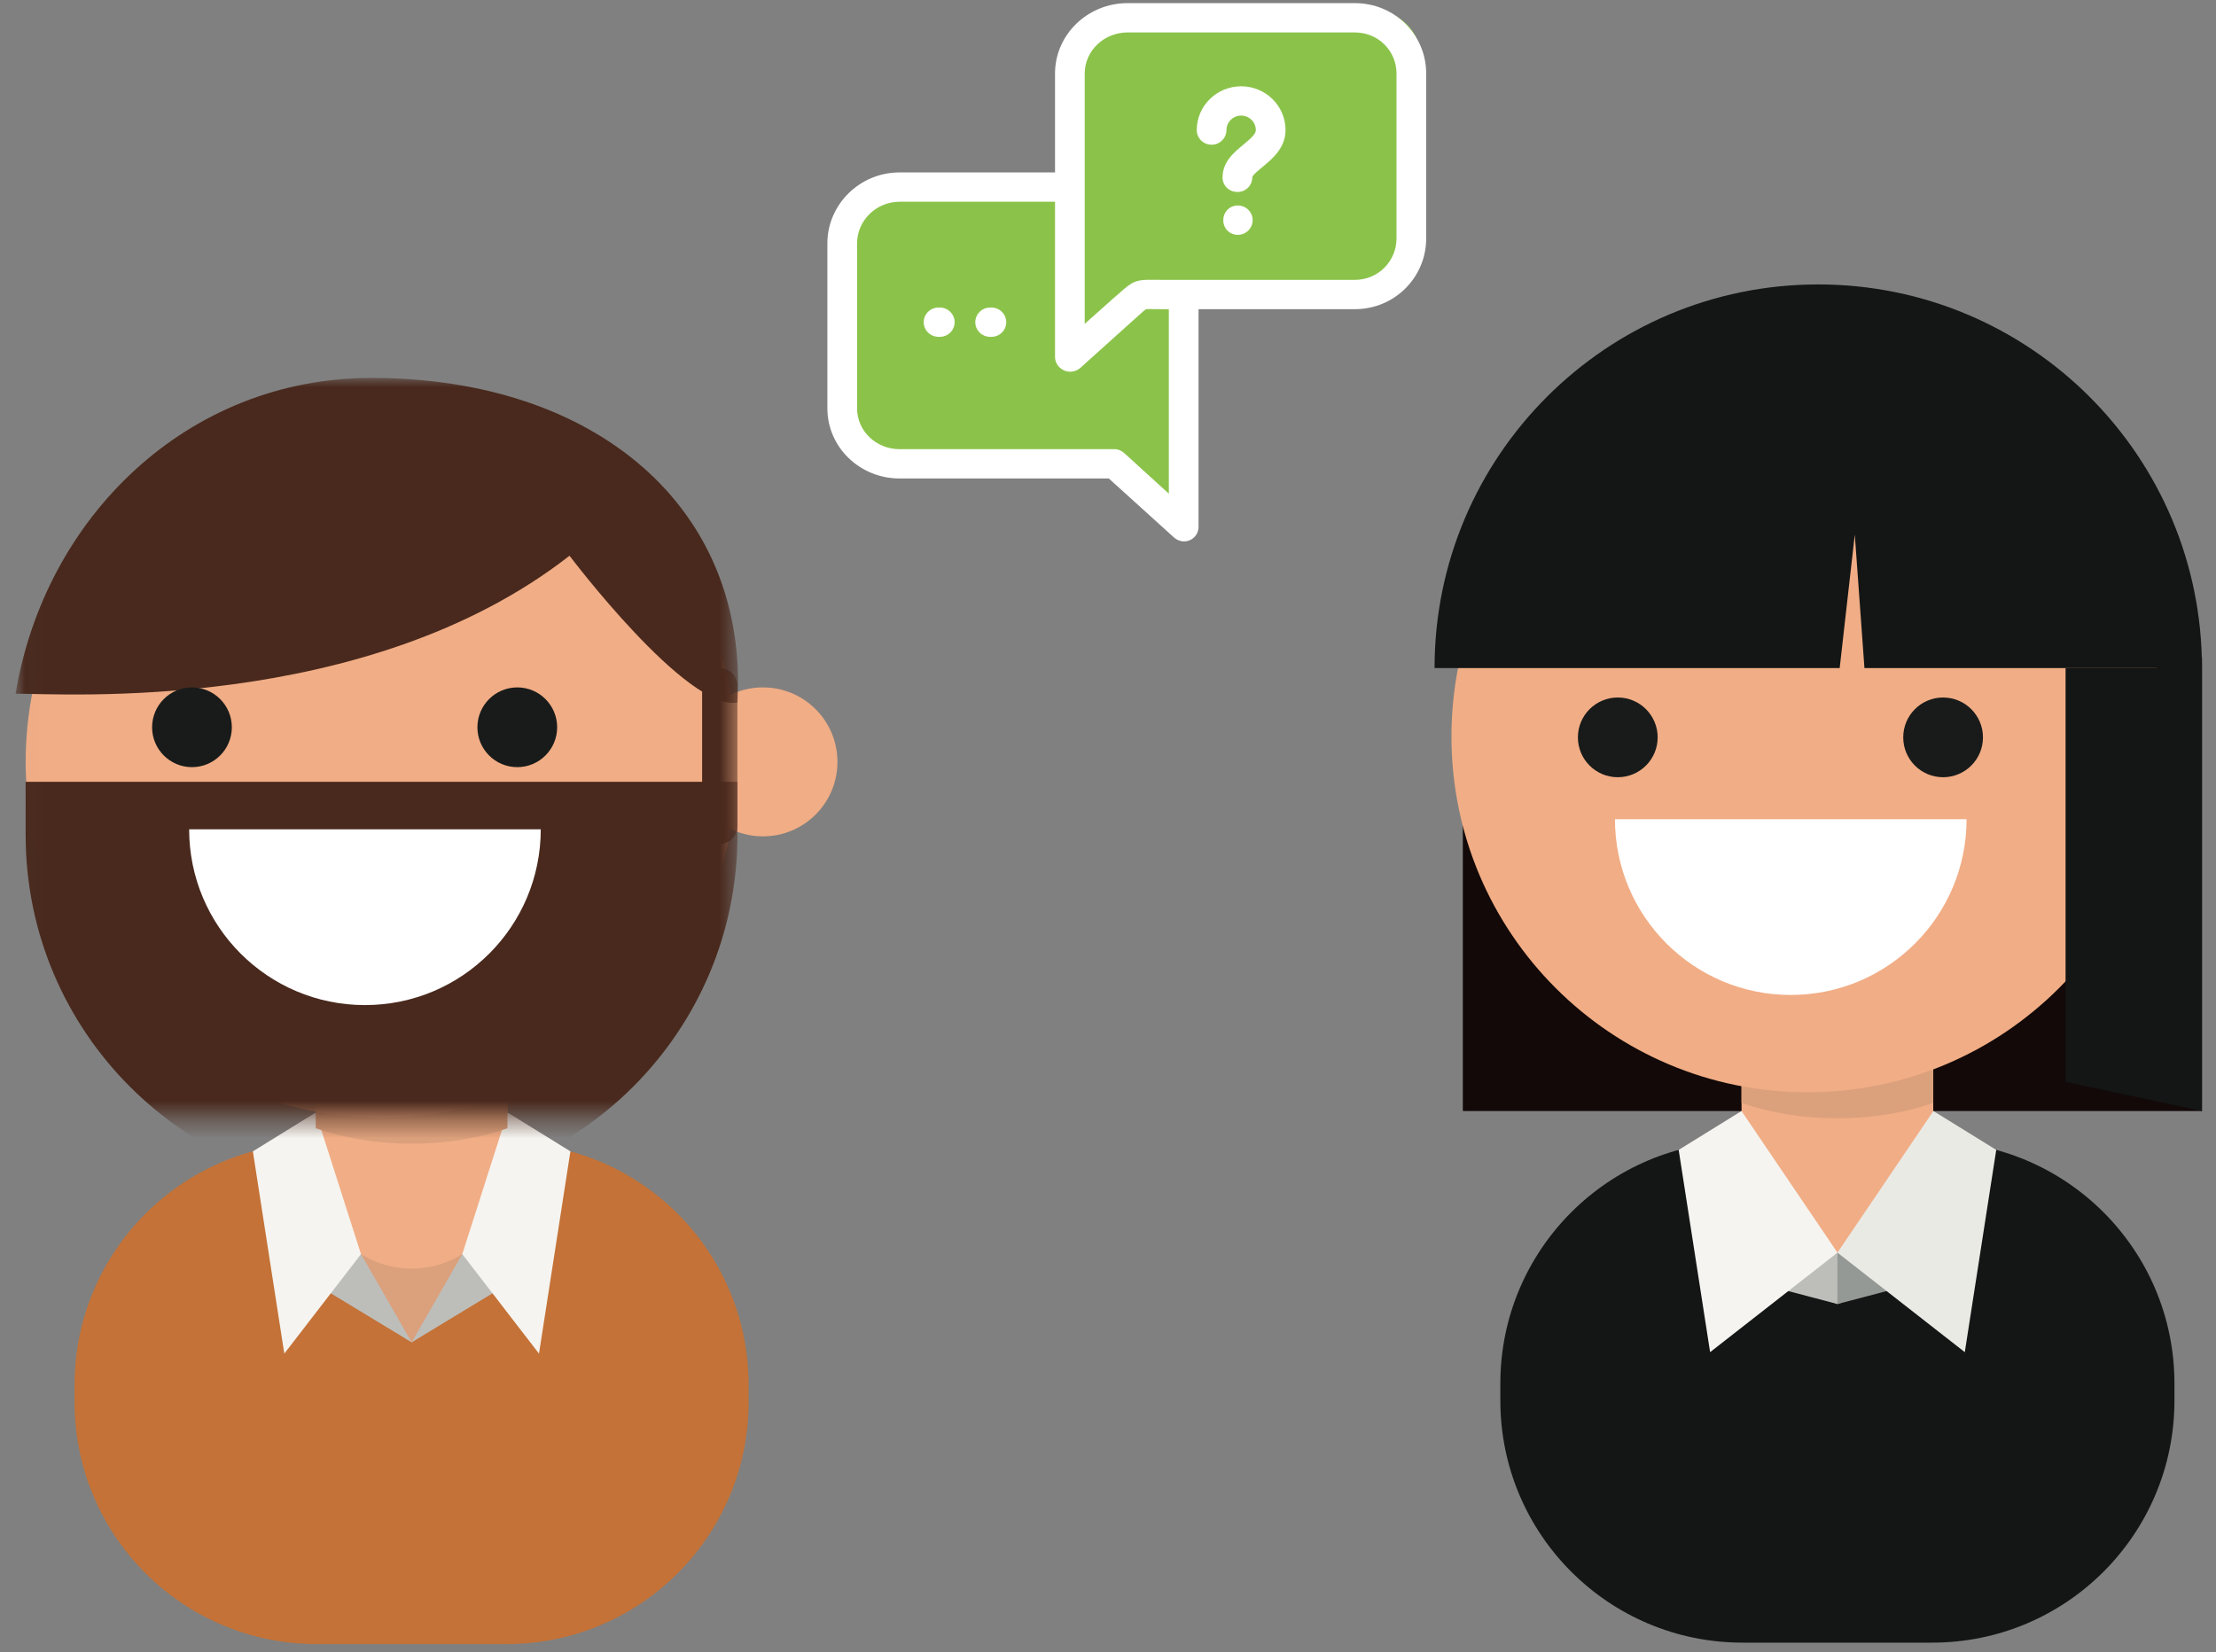 <?xml version="1.0" encoding="UTF-8"?>
<svg width="118px" height="88px" viewBox="0 0 118 88" version="1.1" xmlns="http://www.w3.org/2000/svg" xmlns:xlink="http://www.w3.org/1999/xlink">
    <rect x="0" y="0" width="118" height="88" fill="#808080" stroke="none"/>
    <!-- Generator: Sketch 43.1 (39012) - http://www.bohemiancoding.com/sketch -->
    <title>Group 4</title>
    <desc>Created with Sketch.</desc>
    <defs>
        <polygon id="path-1" points="0.02 39.4 0.02 0 38.468 1.90217104e-14 38.468 39.4 0.02 39.4"></polygon>
    </defs>
    <g id="Layouts" stroke="none" stroke-width="1" fill="none" fill-rule="evenodd">
        <g id="3---Index" transform="translate(-40, -181)">
            <g id="Interações" transform="translate(17, 93)">
                <g id="Group-4" transform="translate(23, 88)">
                    <g id="Group" transform="translate(76.389, 15.148)">
                        <polygon id="Fill-151" fill="#120908" points="1.506 44.022 40.864 44.022 40.864 19.846 1.506 19.846"></polygon>
                        <path d="M39.398,59.442 C39.398,66.562 33.625,72.334 26.505,72.334 L16.396,72.334 C9.275,72.334 3.503,66.562 3.503,59.442 L3.503,58.531 C3.503,51.411 9.275,45.639 16.396,45.639 L26.505,45.639 C33.625,45.639 39.398,51.411 39.398,58.531 L39.398,59.442" id="Fill-152" fill="#131615"></path>
                        <path d="M27.438,48.297 C27.441,52.295 21.457,54.301 21.457,54.301 C21.457,54.301 15.466,52.304 15.464,48.306 C15.46,44.308 18.033,43.25 21.445,43.248 C24.858,43.245 27.435,44.299 27.438,48.297" id="Fill-153" fill="#DBA07C"></path>
                        <path d="M26.555,47.232 C26.555,50.051 24.269,52.336 21.45,52.336 C18.631,52.336 16.346,50.051 16.346,47.232 L16.346,39.264 C16.346,36.445 18.631,34.159 21.45,34.159 C24.269,34.159 26.555,36.445 26.555,39.264 L26.555,47.232" id="Fill-154" fill="#F1AD85"></path>
                        <path d="M21.45,34.159 C18.631,34.159 16.346,36.445 16.346,39.264 L16.346,43.587 C17.818,44.105 19.569,44.407 21.45,44.407 C23.332,44.407 25.083,44.105 26.555,43.587 L26.555,39.264 C26.555,36.445 24.269,34.159 21.45,34.159" id="Fill-155" fill="#DBA07C"></path>
                        <path d="M38.803,24.075 C38.803,34.541 30.317,43.026 19.852,43.026 C9.385,43.026 0.9,34.541 0.9,24.075 C0.9,13.608 9.385,5.123 19.852,5.123 C30.317,5.123 38.803,13.608 38.803,24.075" id="Fill-156" fill="#F1AD85"></path>
                        <path d="M28.329,28.479 C28.329,33.649 24.138,37.841 18.967,37.841 C13.797,37.841 9.606,33.649 9.606,28.479 L28.329,28.479" id="Fill-157" fill="#FFFFFF"></path>
                        <path d="M9.757,21.999 C8.584,21.999 7.633,22.949 7.633,24.122 C7.633,25.295 8.584,26.245 9.757,26.245 C10.929,26.245 11.88,25.295 11.88,24.122 C11.88,22.949 10.929,21.999 9.757,21.999" id="Fill-158" fill="#181B1A"></path>
                        <path d="M27.079,21.999 C25.906,21.999 24.956,22.949 24.956,24.122 C24.956,25.295 25.906,26.245 27.079,26.245 C28.251,26.245 29.202,25.295 29.202,24.122 C29.202,22.949 28.251,21.999 27.079,21.999" id="Fill-159" fill="#181B1A"></path>
                        <polyline id="Fill-160" fill="#BDBEBA" points="21.454 51.564 21.457 54.301 15.734 52.795 21.454 51.564"></polyline>
                        <polyline id="Fill-161" fill="#F5F4F0" points="16.346 44.022 12.999 46.092 14.673 56.864 21.454 51.564 16.346 44.022"></polyline>
                        <polyline id="Fill-162" fill="#959995" points="21.454 51.564 21.45 54.301 27.173 52.795 21.454 51.564"></polyline>
                        <polyline id="Fill-163" fill="#EAEAE5" points="26.562 44.022 29.909 46.092 28.235 56.864 21.454 51.564 26.562 44.022"></polyline>
                        <path d="M22.377,13.32 L22.891,20.432 L40.864,20.432 C40.864,9.148 31.716,0 20.431,0 C9.148,0 0,9.148 0,20.432 L21.572,20.432 L22.377,13.32" id="Fill-164" fill="#131615"></path>
                        <polyline id="Fill-165" fill="#131615" points="33.601 42.466 40.864 44.022 40.864 20.432 33.601 20.432 33.601 42.466"></polyline>
                    </g>
                    <g id="Group-3" transform="translate(0.831, 20.127)">
                        <path d="M39.033,54.542 C39.033,61.662 33.261,67.433 26.141,67.433 L16.03,67.433 C8.91,67.433 3.138,61.662 3.138,54.542 L3.138,53.63 C3.138,46.51 8.91,40.738 16.03,40.738 L26.141,40.738 C33.261,40.738 39.033,46.51 39.033,53.63 L39.033,54.542" id="Fill-109" fill="#C47237"></path>
                        <path d="M27.073,43.397 C27.076,47.394 21.092,51.363 21.092,51.363 C21.092,51.363 15.101,47.403 15.098,43.405 C15.095,39.407 17.668,38.35 21.08,38.347 C24.492,38.344 27.07,39.399 27.073,43.397" id="Fill-110" fill="#DBA07C"></path>
                        <path d="M26.19,42.331 C26.19,45.149 23.905,47.435 21.086,47.435 C18.267,47.435 15.981,45.149 15.981,42.331 L15.981,34.363 C15.981,31.543 18.267,29.258 21.086,29.258 C23.905,29.258 26.19,31.543 26.19,34.363 L26.19,42.331" id="Fill-111" fill="#F1AD85"></path>
                        <polyline id="Fill-112" fill="#BDBEBA" points="18.392 46.664 21.092 51.363 15.369 47.894 18.392 46.664"></polyline>
                        <polyline id="Fill-113" fill="#F5F4F0" points="15.981 39.122 12.634 41.191 14.308 51.963 18.392 46.664 15.981 39.122"></polyline>
                        <polyline id="Fill-114" fill="#BDBEBA" points="23.785 46.664 21.086 51.363 26.808 47.894 23.785 46.664"></polyline>
                        <polyline id="Fill-115" fill="#F5F4F0" points="26.196 39.122 29.543 41.191 27.87 51.963 23.785 46.664 26.196 39.122"></polyline>
                        <path d="M21.086,30.533 C18.267,30.533 15.981,32.819 15.981,35.637 L15.981,39.961 C17.452,40.479 19.204,40.781 21.086,40.781 C22.967,40.781 24.718,40.479 26.19,39.961 L26.19,35.637 C26.19,32.819 23.905,30.533 21.086,30.533" id="Fill-116" fill="#DBA07C"></path>
                        <path d="M43.763,20.449 C43.763,22.639 41.988,24.415 39.797,24.415 C37.606,24.415 35.831,22.639 35.831,20.449 C35.831,18.257 37.606,16.482 39.797,16.482 C41.988,16.482 43.763,18.257 43.763,20.449" id="Fill-117" fill="#F1AD85"></path>
                        <mask id="mask-2" fill="white">
                            <use xlink:href="#path-1"></use>
                        </mask>
                        <g id="Clip-119"></g>
                        <path d="M38.438,20.449 C38.438,30.915 29.953,39.4 19.486,39.4 C9.02,39.4 0.535,30.915 0.535,20.449 C0.535,9.982 9.02,1.497 19.486,1.497 C29.953,1.497 38.438,9.982 38.438,20.449" id="Fill-118" fill="#F1AD85" mask="url(#mask-2)"></path>
                        <path d="M29.496,9.469 C29.496,9.469 35.751,17.762 38.438,17.287 C39.033,6.924 30.909,0 18.948,0 C9.123,0 1.549,7.433 0,16.819 C2.472,16.801 18.647,17.939 29.496,9.469" id="Fill-120" fill="#49291D" mask="url(#mask-2)"></path>
                        <path d="M0.535,21.509 L0.535,24.343 C0.535,34.81 9.02,43.295 19.486,43.295 C29.953,43.295 38.438,34.81 38.438,24.343 L38.438,21.509 L0.535,21.509" id="Fill-122" fill="#49291D" mask="url(#mask-2)"></path>
                        <path d="M36.557,23.879 C36.557,24.399 36.978,24.82 37.497,24.82 C38.017,24.82 38.438,24.399 38.438,23.879 L38.438,16.398 C38.438,15.878 38.017,15.457 37.497,15.457 C36.978,15.457 36.557,15.878 36.557,16.398 L36.557,23.879" id="Fill-123" fill="#49291D" mask="url(#mask-2)"></path>
                        <path d="M27.964,24.039 C27.964,29.21 23.773,33.401 18.602,33.401 C13.432,33.401 9.241,29.21 9.241,24.039 L27.964,24.039" id="Fill-124" fill="#FFFFFF" mask="url(#mask-2)"></path>
                        <path d="M9.391,16.482 C8.219,16.482 7.268,17.433 7.268,18.606 C7.268,19.778 8.219,20.729 9.391,20.729 C10.564,20.729 11.514,19.778 11.514,18.606 C11.514,17.433 10.564,16.482 9.391,16.482" id="Fill-125" fill="#181B1A" mask="url(#mask-2)"></path>
                        <path d="M26.714,16.482 C25.541,16.482 24.591,17.433 24.591,18.606 C24.591,19.778 25.541,20.729 26.714,20.729 C27.886,20.729 28.837,19.778 28.837,18.606 C28.837,17.433 27.886,16.482 26.714,16.482" id="Fill-126" fill="#181B1A" mask="url(#mask-2)"></path>
                    </g>
                    <g id="Ícone" transform="translate(44, 0)">
                        <path d="M0.105,12.686 C0.105,11.305 1.216,10.205 2.615,10.205 L16.342,10.205 C17.741,10.205 18.916,11.305 18.916,12.686 L18.916,19.545 L18.916,27.79 L17.115,26.184 C17.032,26.109 16.939,26.04 16.87,25.978 C16.048,25.23 15.838,25.11 14.765,25.132 C14.619,25.135 14.444,25.136 14.232,25.136 L3.117,24.852 C1.717,24.852 0.753,23.754 0.753,22.373" id="Path" fill="#8BC34A"></path>
                        <path d="M31.625,2.986 C31.625,1.66 30.558,0.605 29.215,0.605 L16.035,0.605 C14.692,0.605 13.563,1.66 13.563,2.986 L13.563,9.573 L13.563,17.489 L15.292,15.947 C15.372,15.875 15.462,15.809 15.528,15.749 C16.317,15.031 16.519,14.916 17.549,14.937 C17.69,14.94 17.857,14.941 18.061,14.941 L29.215,14.941 C30.558,14.941 31.625,13.867 31.625,12.541 L31.625,2.986 Z" id="Path" fill="#8BC34A"></path>
                        <path d="M24.453,6.925 C24.453,7.878 23.75,8.458 23.236,8.884 C23.042,9.045 22.68,9.339 22.681,9.449 C22.684,9.88 22.333,10.224 21.897,10.224 L21.89,10.224 C21.456,10.224 21.103,9.89 21.1,9.461 C21.093,8.616 21.717,8.11 22.22,7.694 C22.613,7.368 22.872,7.138 22.872,6.928 C22.872,6.502 22.521,6.156 22.09,6.156 C21.658,6.156 21.307,6.502 21.307,6.928 C21.307,7.359 20.954,7.708 20.517,7.708 C20.08,7.708 19.726,7.359 19.726,6.928 C19.726,5.642 20.786,4.596 22.09,4.596 C23.393,4.595 24.453,5.639 24.453,6.925 Z M21.912,10.944 C21.475,10.944 21.139,11.293 21.139,11.724 L21.139,11.73 C21.139,12.161 21.475,12.507 21.912,12.507 C22.348,12.507 22.702,12.155 22.702,11.724 C22.702,11.293 22.348,10.944 21.912,10.944 Z M5.977,16.379 C5.54,16.379 5.186,16.728 5.186,17.159 C5.186,17.59 5.54,17.939 5.977,17.939 L6.042,17.939 C6.479,17.939 6.833,17.59 6.833,17.159 C6.833,16.728 6.479,16.379 6.042,16.379 L5.977,16.379 Z M8.724,16.379 C8.288,16.379 7.934,16.728 7.934,17.159 C7.934,17.59 8.288,17.939 8.724,17.939 L8.79,17.939 C9.227,17.939 9.581,17.59 9.581,17.159 C9.581,16.728 9.227,16.379 8.79,16.379 L8.724,16.379 Z M31.943,3.917 L31.943,12.699 C31.943,14.778 30.254,16.466 28.147,16.466 L17.894,16.466 C17.694,16.466 17.529,16.465 17.391,16.462 C17.246,16.459 17.083,16.458 17.02,16.465 C16.954,16.508 16.791,16.655 16.635,16.797 C16.573,16.853 16.503,16.915 16.428,16.983 L13.527,19.592 C13.295,19.801 12.953,19.854 12.667,19.73 C12.38,19.605 12.179,19.325 12.179,19.016 L12.179,10.744 L3.897,10.744 C2.662,10.744 1.638,11.743 1.638,12.962 L1.638,21.744 C1.638,22.963 2.662,23.921 3.897,23.921 L15.349,23.921 C15.547,23.921 15.731,24.011 15.877,24.142 L18.24,26.292 L18.24,15.921 C18.24,15.491 18.605,15.52 19.042,15.52 C19.479,15.52 19.821,15.491 19.821,15.921 L19.821,28.061 C19.821,28.37 19.642,28.646 19.355,28.77 C19.253,28.815 19.15,28.833 19.042,28.833 C18.848,28.833 18.657,28.754 18.509,28.62 L15.043,25.482 L3.897,25.482 C1.79,25.482 0.057,23.823 0.057,21.744 L0.057,12.962 C0.057,10.882 1.79,9.183 3.897,9.183 L12.179,9.183 L12.179,3.917 C12.179,1.837 13.926,0.167 16.033,0.167 L28.147,0.167 C30.254,0.167 31.943,1.837 31.943,3.917 Z M30.362,3.917 C30.362,2.698 29.382,1.728 28.147,1.728 L16.033,1.728 C14.797,1.728 13.76,2.698 13.76,3.917 L13.76,9.971 L13.76,17.248 L15.35,15.83 C15.423,15.763 15.506,15.703 15.566,15.648 C16.292,14.988 16.477,14.882 17.424,14.902 C17.553,14.904 17.707,14.905 17.894,14.905 L28.147,14.905 C29.382,14.905 30.362,13.918 30.362,12.699 L30.362,3.917 Z" id="Shape" fill="#FFFFFF" fill-rule="nonzero"></path>
                    </g>
                </g>
            </g>
        </g>
    </g>
</svg>